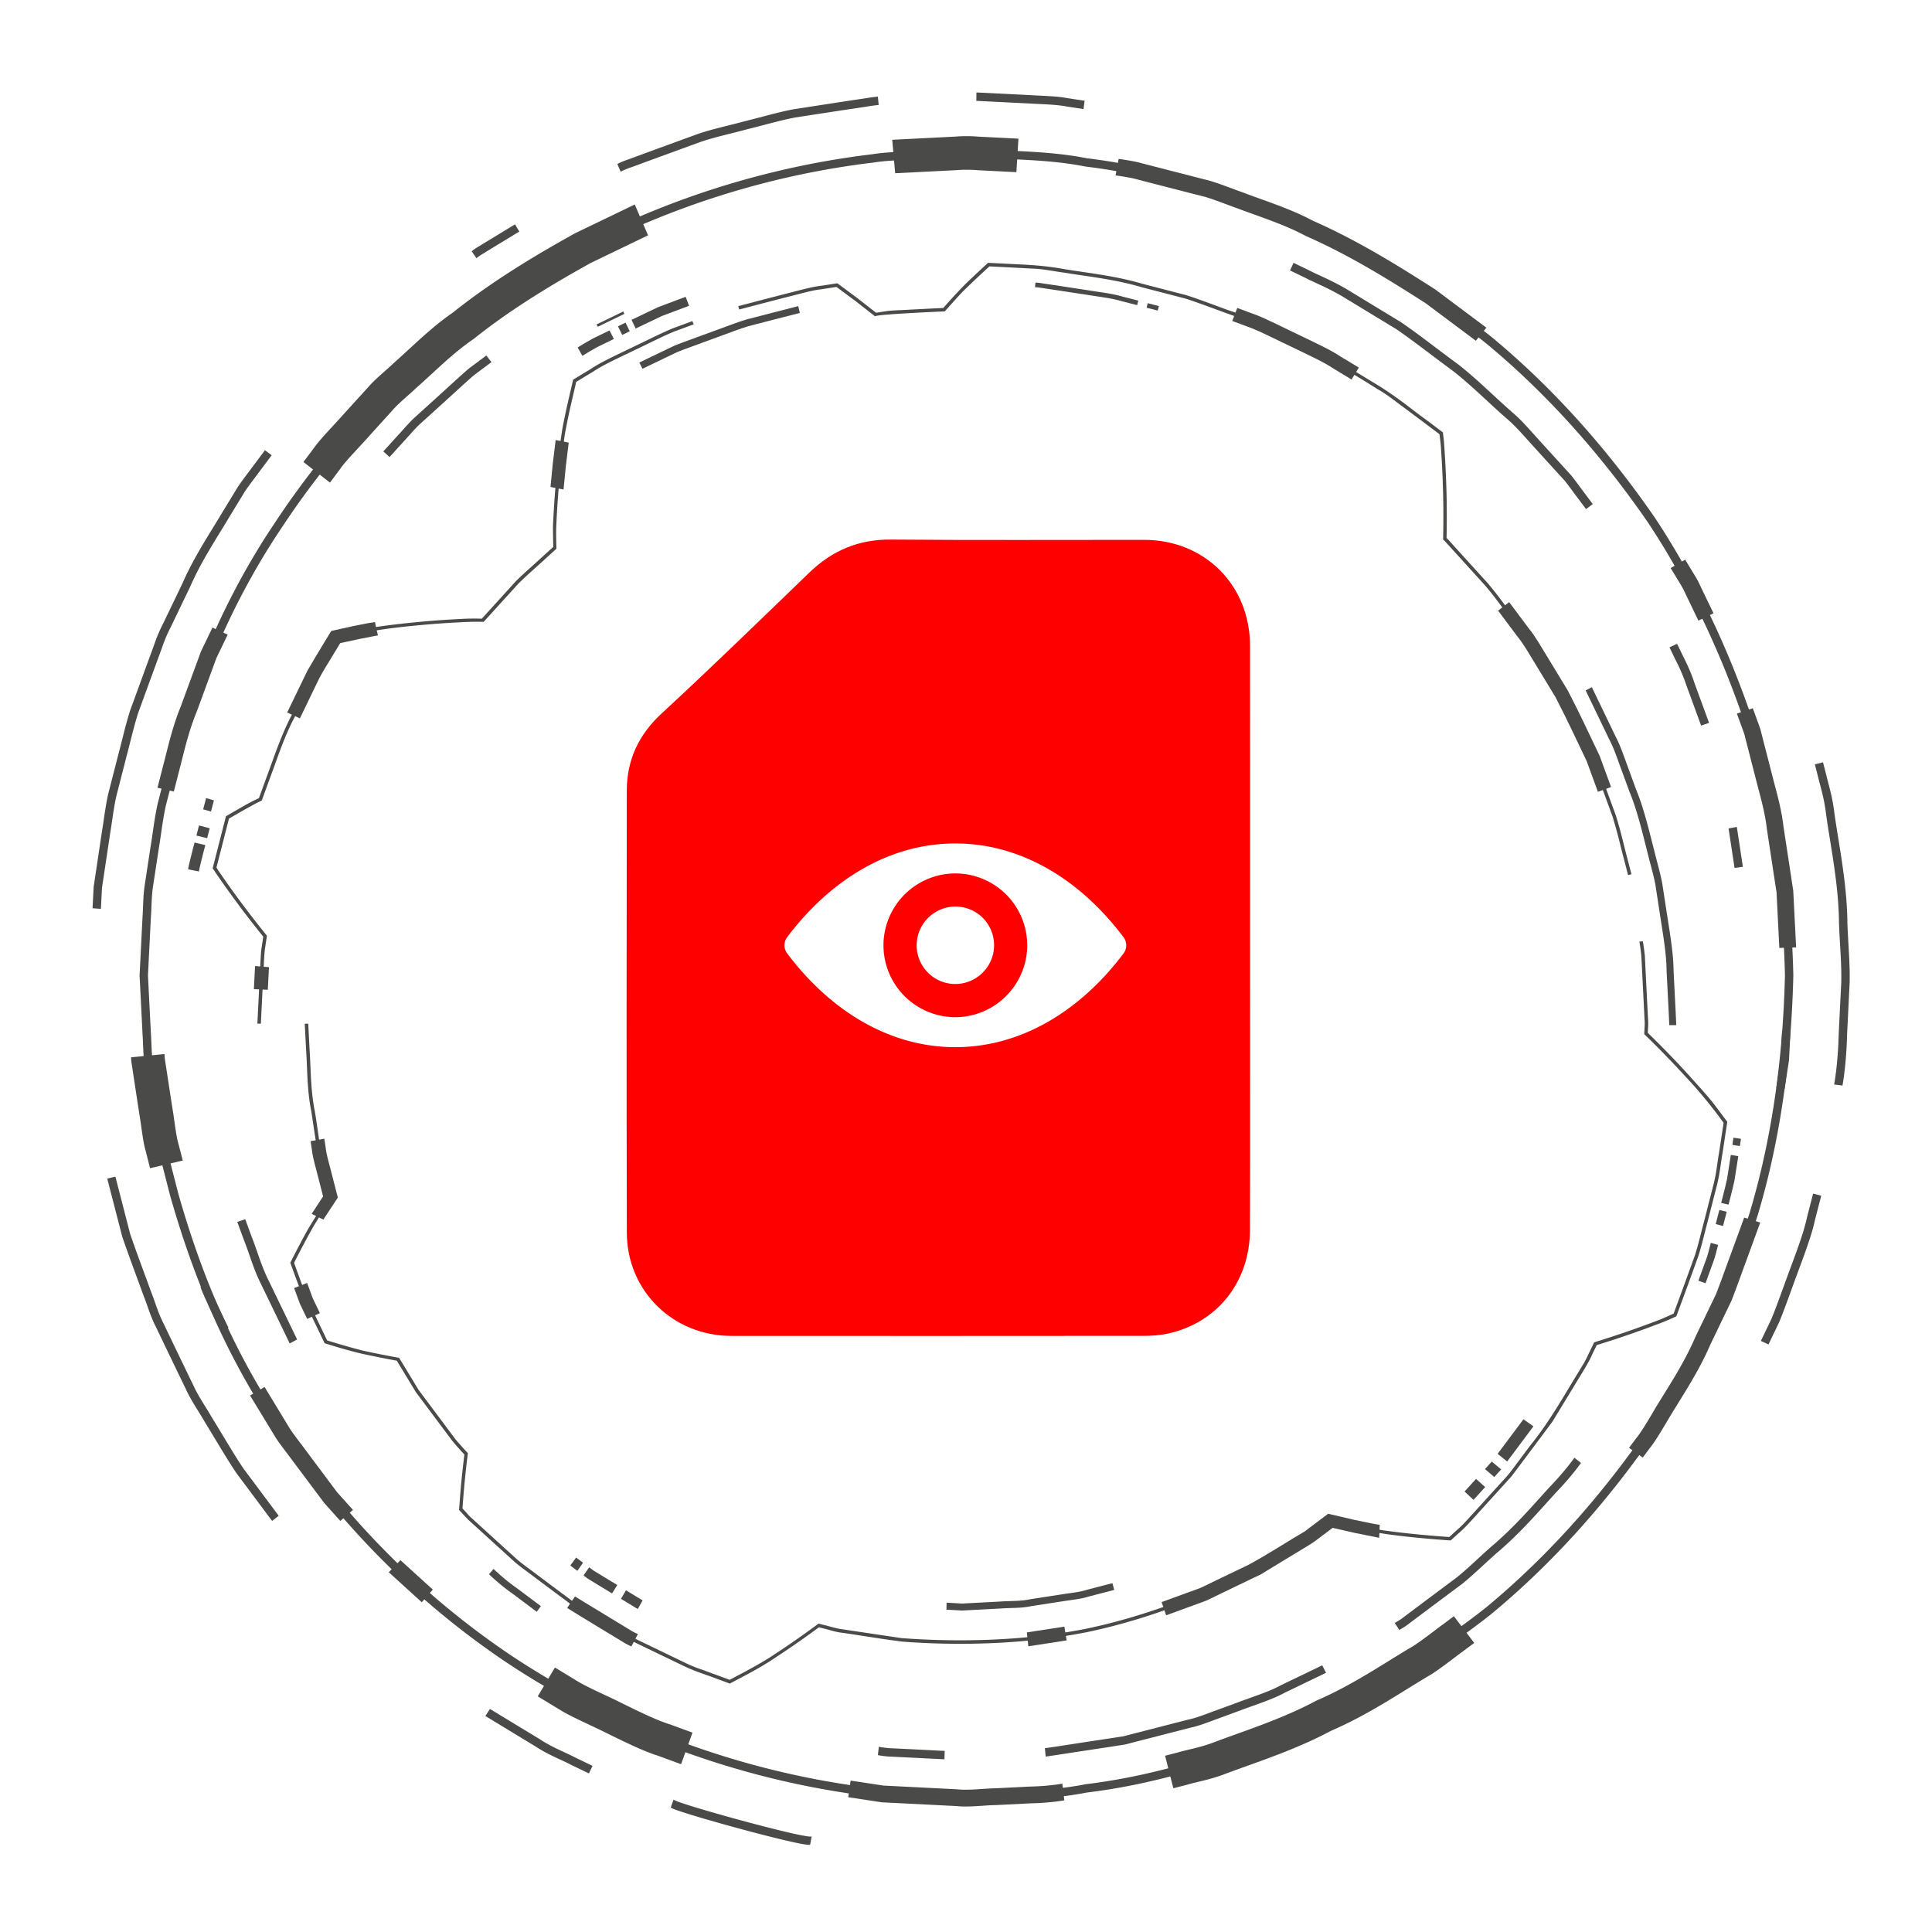 <svg xmlns="http://www.w3.org/2000/svg" width="111" height="111" fill="none"><path fill="#fff" d="M0 0h111v111H0z"/><path fill="#4A4A49" d="m8.501 56.04.167 3.313c.042.539.027 1.146.124 1.804l.328 2.15c.13.773.217 1.614.41 2.491.223.872.462 1.797.713 2.775 1.099 3.864 2.813 8.538 5.962 13.22 3.09 4.683 7.436 9.481 13.198 13.343 5.763 3.825 12.912 6.664 20.798 7.606.98.156 1.985.13 2.986.204l1.51.076a9.407 9.407 0 0 0 1.52.007c2.03-.128 4.1-.11 6.148-.518 4.142-.497 8.232-1.825 12.207-3.5l2.936-1.414c.976-.485 1.88-1.112 2.828-1.664l1.411-.857c.45-.318.887-.658 1.331-.986.876-.675 1.798-1.299 2.644-2.022 3.407-2.876 6.397-6.29 8.975-10.029 2.507-3.797 4.424-7.992 5.829-12.366 1.319-4.414 1.915-9.018 2.025-13.633-.11-4.615-.706-9.22-2.025-13.633-1.405-4.375-3.322-8.57-5.829-12.366-2.578-3.74-5.568-7.153-8.975-10.03-.846-.722-1.768-1.347-2.644-2.021-.444-.329-.88-.669-1.33-.986l-1.412-.857c-.948-.552-1.852-1.18-2.828-1.664l-2.936-1.414c-3.975-1.676-8.065-3.004-12.207-3.5-2.049-.408-4.118-.39-6.148-.52a9.513 9.513 0 0 0-1.52.009l-1.51.075c-1.001.075-2.007.05-2.986.204-7.886.942-15.035 3.782-20.798 7.606-5.762 3.863-10.108 8.66-13.198 13.344-3.15 4.68-4.863 9.355-5.962 13.22l-.714 2.774c-.192.877-.278 1.719-.409 2.491l-.328 2.15c-.097.658-.082 1.266-.124 1.804l-.167 3.314H8.02l.168-3.347c.04-.544.027-1.158.124-1.823l.331-2.172c.132-.78.22-1.63.414-2.517l.72-2.802c1.111-3.905 2.843-8.628 6.024-13.356 3.123-4.732 7.512-9.579 13.334-13.48 5.82-3.865 13.044-6.734 21.012-7.685.99-.157 2.005-.132 3.016-.207l1.525-.076a9.619 9.619 0 0 1 1.536-.007c2.051.128 4.141.113 6.21.523 4.185.504 8.317 1.844 12.334 3.537l2.966 1.428c.986.49 1.899 1.123 2.858 1.681l1.425.866c.455.32.895.664 1.345.996.885.682 1.816 1.313 2.67 2.043 3.442 2.906 6.463 6.354 9.067 10.132 2.532 3.835 4.47 8.073 5.889 12.493 1.333 4.46 1.936 9.112 2.045 13.773-.109 4.661-.712 9.314-2.045 13.773-1.42 4.42-3.357 8.657-5.89 12.493-2.603 3.778-5.624 7.226-9.067 10.132-.853.73-1.784 1.36-2.67 2.043-.449.33-.889.675-1.344.995l-1.425.866c-.96.558-1.872 1.191-2.858 1.681l-2.966 1.429c-4.017 1.693-8.15 3.033-12.333 3.536-2.07.411-4.16.395-6.21.524a9.843 9.843 0 0 1-1.537-.007l-1.525-.078c-1.011-.074-2.026-.049-3.016-.205-7.968-.951-15.191-3.821-21.012-7.685-5.822-3.902-10.212-8.748-13.334-13.48-3.18-4.73-4.913-9.451-6.024-13.356l-.72-2.803c-.194-.886-.282-1.736-.414-2.516l-.33-2.172c-.098-.665-.084-1.279-.125-1.824L8.02 56.04H8.5Z"/><path fill="#4A4A49" d="m13.082 36.461-.648 1.345-1.132 3.083c-.458 1.106-.72 2.274-.944 3.141l-.371 1.447-.94-.218.38-1.476c.228-.885.497-2.077.963-3.207l1.156-3.147.66-1.373.876.405ZM37.233 13.52l-3.293 1.588c-1.913 1.064-4.45 2.541-6.736 4.373-1.212.826-2.237 1.88-3.265 2.785-.494.474-1.027.878-1.435 1.358l-1.19 1.311c-.725.824-1.383 1.463-1.755 1.985l-.601.807-1.524-1.183.627-.838c.388-.543 1.07-1.213 1.826-2.07l1.241-1.363c.426-.499.978-.922 1.494-1.415 1.07-.945 2.14-2.038 3.4-2.902 2.382-1.906 5.023-3.446 7.017-4.554l3.431-1.653.763 1.772ZM58.395 9.892l-1.089-.055-1.115-.057a7.706 7.706 0 0 0-1.279-.002l-3.482.175-.168-1.922s1.813-.09 3.625-.183a8.25 8.25 0 0 1 1.331.003l1.162.058 1.133.057-.118 1.926ZM84.793 19.578l-2.88-2.154c-1.817-1.158-4.249-2.71-6.89-3.866-1.27-.682-2.652-1.103-3.912-1.581-.635-.226-1.24-.471-1.83-.654a1960.51 1960.51 0 0 1-4.212-1.083c-.617-.119-.975-.16-.975-.16l.175-.95s.366.044.996.165c.622.16 1.51.39 2.577.663l1.722.443c.602.186 1.22.437 1.868.666 1.287.488 2.697.92 3.995 1.615 2.694 1.18 5.177 2.763 7.031 3.946l2.94 2.198-.605.752ZM97.579 35.656l-.742-1.539c-.169-.394-.414-.746-.575-1.023l-.278-.456.836-.484.282.466c.164.283.413.642.587 1.044l.757 1.571-.867.421ZM102.229 54.46l-.108-2.144-.052-1.039-.175-1.147c-.12-.796-.25-1.644-.38-2.494-.095-.855-.321-1.684-.528-2.463l-.547-2.13-.219-.852c-.079-.249-.165-.46-.227-.638L99.789 41l.914-.31.207.565c.064.181.151.398.232.651l.223.87c.165.636.355 1.379.56 2.175.21.794.439 1.641.538 2.514l.388 2.545.178 1.172.053 1.06.111 2.188-.964.032ZM102.055 62.497l.248-1.629.084-1.645.481.032-.084 1.662-.251 1.645-.478-.065ZM93.594 83.182l.382-.511c.26-.314.563-.81.92-1.408.693-1.206 1.773-2.73 2.506-4.443l1.184-2.457c.318-.81.583-1.578.826-2.23l.798-2.18.921.287-.813 2.225c-.248.665-.52 1.45-.844 2.276-.387.8-.798 1.655-1.208 2.508-.751 1.747-1.85 3.305-2.56 4.535-.363.61-.672 1.116-.937 1.436l-.39.522-.785-.56ZM66.938 100.873l.772-.199c.486-.146 1.208-.261 2.023-.567 1.624-.623 3.853-1.304 5.904-2.404 2.14-.916 4.05-2.26 5.556-3.128.724-.48 1.285-.946 1.698-1.24l.638-.478 1.17 1.534-.666.498c-.43.308-1.015.79-1.769 1.29-1.566.91-3.559 2.302-5.787 3.26-2.139 1.143-4.458 1.859-6.152 2.503-.85.318-1.602.441-2.108.593l-.805.207-.475-1.869ZM48.871 102.301l1.885.286c1.143.059 2.667.135 4.191.212.762.077 1.524-.044 2.238-.055l1.953-.098c1.146-.024 1.897-.17 1.897-.17l.113.958s-.767.148-1.936.174l-1.993.1c-.729.011-1.507.133-2.284.056l-4.276-.216-1.925-.292.137-.955ZM31.883 95.804l1.17.712c.696.437 1.716.853 2.693 1.346.984.482 1.967.97 2.755 1.213l1.285.47-.656 1.814-1.34-.491c-.82-.256-1.845-.761-2.87-1.262-1.019-.513-2.08-.95-2.805-1.405l-1.22-.74.988-1.657ZM23.007 89.638l1.858 1.688-.633.729-1.896-1.724.67-.693ZM15.2 79.686l.707 1.164.724 1.194c.276.43.625.85.944 1.292l1.794 2.4.91 1.013-.726.634s-.372-.413-.928-1.035L16.792 83.9c-.325-.45-.68-.88-.962-1.318l-.74-1.218-.723-1.188.832-.489ZM11.974 73.742c-.075.032 1.153 2.542 1.153 2.542l-.435.208s-1.24-2.536-1.165-2.568l.447-.182ZM9.451 60.56s0 .097.02.266c.024.168.061.407.105.696l.323 2.11c.134.765.196 1.543.358 2.104l.243.94-1.878.441-.25-.98c-.17-.583-.237-1.394-.376-2.19l-.335-2.2-.11-.725c-.02-.174-.02-.276-.02-.276l1.92-.187ZM15.608 26.155l-.726.972c-.226.313-.521.679-.822 1.124l-.94 1.543c-.675 1.138-1.543 2.421-2.207 3.942-.36.746-.73 1.517-1.106 2.3-.201.386-.369.79-.51 1.208l-.455 1.242c-.303.828-.606 1.658-.903 2.475-.265.826-.447 1.665-.662 2.463l-.592 2.312c-.165.74-.24 1.456-.351 2.107l-.474 3.165-.063 1.21-.48-.036.063-1.222.478-3.195c.113-.659.188-1.381.354-2.128l.598-2.334c.218-.807.401-1.654.668-2.488.302-.824.607-1.662.913-2.5l.46-1.253c.142-.422.312-.83.513-1.22l1.117-2.322c.672-1.535 1.547-2.831 2.23-3.98l.95-1.558c.302-.45.6-.82.828-1.135l.733-.98.386.288Z"/><path fill="#4A4A49" d="m28.237 20.806-1.004.748c-.569.491-1.3 1.179-2.045 1.848-.37.337-.742.673-1.09.988-.339.326-.617.667-.874.94l-.842.928-.359-.322.851-.938c.261-.276.542-.62.884-.95l1.102-.999c.753-.677 1.492-1.371 2.066-1.867l1.015-.757.296.381ZM29.836 13.303l-1.24.754-.85.52c-.235.14-.372.259-.372.259l-.272-.398s.138-.12.374-.262c.235-.142.547-.334.86-.524l1.252-.762.248.413ZM50.484 6.029s-.239.023-.654.089l-1.721.26-2.433.374c-.883.17-1.807.445-2.74.672-.925.255-1.87.447-2.722.742l-2.312.844-1.635.601c-.4.134-.608.256-.608.256l-.19-.442s.21-.124.613-.26l1.65-.607 2.336-.852c.859-.297 1.813-.492 2.748-.748.941-.23 1.874-.508 2.766-.679l2.456-.378c.72-.11 1.318-.2 1.738-.263.419-.065.66-.09.66-.09l.048.48ZM62.252 6.266l-.956-.144c-.571-.117-1.345-.129-2.116-.174l-3.086-.154.005-.482 3.116.155c.779.046 1.56.059 2.135.175l.965.146-.063.478ZM91.124 29.25l-.569-.76c-.182-.24-.393-.541-.655-.87l-.952-1.043-1.124-1.238c-.398-.44-.807-.915-1.305-1.33-.974-.852-1.947-1.838-3.031-2.69-1.115-.814-2.197-1.675-3.263-2.407l-3.022-1.835c-.886-.535-1.698-.845-2.23-1.126l-.856-.412.202-.438.864.416c.539.285 1.359.598 2.255 1.138l3.055 1.856c1.078.739 2.171 1.609 3.297 2.432 1.097.862 2.08 1.858 3.065 2.719.503.42.917.9 1.318 1.345l1.136 1.251.962 1.055c.266.332.479.636.664.878l.574.769-.385.29ZM97.735 41.688l-.834-2.28a10.485 10.485 0 0 0-.654-1.532l-.329-.683.436-.204.334.69c.21.41.472.964.66 1.55l.844 2.303-.457.156ZM99.656 49.867l-.344-2.268.474-.091.348 2.293-.478.066ZM105.378 62.307s.219-1.142.261-2.882c.042-.867.092-1.88.147-2.964.026-1.085-.086-2.242-.129-3.399-.018-2.324-.519-4.602-.747-6.324-.103-.866-.326-1.56-.443-2.052l-.197-.773.468-.116.2.78c.117.498.342 1.198.445 2.072.233 1.739.737 4.039.756 6.384.043 1.168.155 2.337.129 3.431l-.148 2.994c-.043 1.756-.263 2.91-.263 2.91l-.479-.06ZM101.168 77.04l.608-1.267c.322-.778.689-1.843 1.082-2.897.391-1.055.787-2.109.96-2.937l.351-1.362.468.12-.356 1.375c-.175.837-.573 1.9-.969 2.966-.396 1.064-.766 2.14-1.093 2.925l-.613 1.28-.438-.202ZM80.133 93.246l.135-.082c.088-.052.22-.127.371-.249.308-.23.749-.56 1.276-.957l1.808-1.35c.639-.521 1.268-1.14 1.926-1.724 1.356-1.132 2.495-2.48 3.387-3.454.92-.951 1.419-1.679 1.419-1.679l.378.3s-.506.735-1.434 1.698c-.902.984-2.054 2.346-3.423 3.49-.666.591-1.302 1.216-1.947 1.743L82.2 92.346l-1.29.968c-.152.122-.285.198-.375.252l-.137.082-.266-.402ZM60.031 100.442l.712-.104c.452-.07 1.098-.17 1.873-.288l1.252-.19.684-.106c.227-.06.46-.12.698-.181l2.974-.765c.514-.107.999-.305 1.482-.482l1.419-.52c.916-.346 1.796-.612 2.485-.992l2.356-1.134.22.428-2.379 1.147c-.698.383-1.587.653-2.513 1.003l-1.434.526c-.489.18-.98.378-1.499.486l-3.007.773-.706.184a88.49 88.49 0 0 0-.69.108l-1.266.191-1.894.29c-.457.07-.719.106-.719.106l-.048-.48ZM50.492 100.359s.233.048.586.078l1.303.063 1.894.096-.013.482-1.915-.097-1.316-.063a5.577 5.577 0 0 1-.593-.08l.054-.479ZM38.7 103.385c-.059.175 7.882 2.361 7.933 2.113l-.085.475c-.051.249-8.07-1.957-8.009-2.134l.162-.454ZM28.15 98.186l2.883 1.75c.705.468 1.502.764 2.06 1.061l.95.458-.206.436-.96-.462c-.562-.3-1.367-.6-2.08-1.071l-2.91-1.767.263-.405ZM6.63 67.604l.851 3.3c.33.966.752 2.083 1.188 3.284.237.593.412 1.234.718 1.833l.88 1.832.885 1.831c.287.607.671 1.148.99 1.702.67 1.087 1.265 2.122 1.833 2.97l2.037 2.729-.378.298-2.057-2.755c-.575-.856-1.176-1.9-1.852-2.998-.32-.56-.708-1.106-.998-1.718l-.894-1.85-.888-1.85c-.31-.604-.487-1.252-.726-1.85-.441-1.212-.866-2.34-1.198-3.317l-.86-3.33.468-.111ZM14.09 70.049l.405 1.104c.266.654.512 1.57.936 2.412l1.639 3.392-.424.23-1.657-3.429c-.429-.85-.678-1.777-.947-2.438l-.41-1.117.457-.154ZM31.967 31.527l-.685.624c-.406.38-.973.86-1.5 1.381l-1.995 2.196s-.533-.023-1.286.022c-.765.034-1.804.104-2.874.216-1.073.105-2.172.255-2.943.432-.8.174-1.332.288-1.332.288l-.833 1.374c-.123.207-.264.427-.398.669l-.378.781-.82 1.702c-.604 1.138-.99 2.37-1.332 3.27l-.55 1.51-.31.15-.641.352c-.468.267-.934.536-.934.536l-.72 2.813.11.178.325.469c.269.385.63.89.995 1.38.73.984 1.471 1.892 1.471 1.892l-.119.783c-.054.471-.065 1.106-.104 1.737l-.127 2.53h-.2l.125-2.503c.035-.626.056-1.252.097-1.72l.117-.775s-.742-.91-1.47-1.897c-.365-.49-.726-.997-.996-1.383-.27-.387-.441-.65-.441-.65l.764-2.99.935-.538c.453-.267.96-.501.96-.501s.22-.607.553-1.517c.337-.908.74-2.14 1.344-3.284l.825-1.709c.133-.272.26-.535.383-.784l.403-.67.838-1.38 1.332-.29c.772-.18 1.884-.322 2.954-.433a52.382 52.382 0 0 1 2.877-.222c.754-.047 1.294-.019 1.294-.019l1.959-2.157c.517-.51 1.074-.982 1.472-1.355l.673-.613-.007-.408c0-.255-.022-.65.006-1.072.04-.865.122-2.043.257-3.26.067-.607.146-1.224.23-1.808.092-.572.209-1.082.305-1.539l.353-1.523 1.022-.619c.598-.4 1.47-.796 2.33-1.214.864-.407 1.716-.846 2.38-1.117l1.12-.414.073.187-1.105.407c-.654.265-1.492.7-2.343 1.1-.844.415-1.709.794-2.296 1.19l-1.006.609-.351 1.52a43.85 43.85 0 0 0-.307 1.532c-.083.583-.16 1.199-.226 1.806a52.135 52.135 0 0 0-.252 3.255c-.026.424-.013.806-.01 1.065l.01.408ZM93.536 50.273l-.238-.928c-.163-.587-.344-1.443-.655-2.44l-1.228-3.355c-.58-1.17-1.147-2.447-1.804-3.675l-1.08-1.779c-.365-.58-.679-1.182-1.095-1.689-.796-1.035-1.482-2.05-2.17-2.835l-1.7-1.871-.476-.524c-.107-.125-.178-.176-.178-.176s.04-1.443-.01-2.969a56.895 56.895 0 0 0-.103-2.125 8.754 8.754 0 0 0-.064-.701l-.032-.26-.964-.725-1.11-.83c-.434-.31-.896-.702-1.472-1.026-2.218-1.409-5.283-3.168-8.602-4.337-.828-.296-1.647-.618-2.47-.88l-2.457-.637c-1.584-.47-3.118-.622-4.417-.836-.652-.086-1.246-.216-1.78-.236l-1.38-.074-1.205-.06s-.683.62-1.322 1.242c-.32.298-.633.67-.863.917l-.38.426s-4.014.168-4.002.287l-1.087-.85c-.567-.42-1.133-.842-1.133-.842l-.886.138c-.536.055-1.225.267-1.922.435-1.39.358-2.777.723-2.777.723l-.06-.191s1.414-.373 2.83-.737c.71-.177 1.414-.38 1.96-.439l.903-.139s.569.42 1.136.842l1.09.85.599-.091c.36-.05.846-.053 1.33-.085.967-.05 1.935-.098 1.935-.098s.602-.697 1.247-1.35c.64-.623 1.325-1.243 1.325-1.243l1.217.061c.773.04 1.883.065 3.194.306 1.313.22 2.865.367 4.465.841l2.485.643c.831.263 1.659.59 2.495.89 1.693.548 3.264 1.384 4.767 2.099.763.336 1.436.78 2.09 1.17l1.835 1.117c1.122.713 1.972 1.432 2.605 1.88l.975.733s.06.37.093.969c.04.59.082 1.366.106 2.127.052 1.529.013 2.974.013 2.974s.066.057.174.18l.477.526 1.702 1.874c.68.795 1.374 1.805 2.17 2.844.417.507.723 1.116 1.093 1.695l1.082 1.78c.65 1.235 1.226 2.51 1.801 3.686l1.23 3.36c.31 1 .492 1.857.655 2.445l.24.93-.197.043ZM47.03 93.28l.335.087c.222.048.537.161.955.23l3.471.517c2.897.22 6.801.22 10.61-.537 3.8-.79 7.387-2.306 9.953-3.66 1.23-.77 2.29-1.36 2.986-1.843.677-.51 1.065-.8 1.065-.8l1.033.243c.616.13 1.5.345 2.337.446 1.68.228 3.491.343 3.491.343l.445-.406c.298-.244.658-.657 1.101-1.143l1.51-1.662c.287-.295.545-.632.799-.981l.783-1.047c1.107-1.366 1.965-2.898 2.652-4.019l.465-.767c.13-.232.222-.448.308-.619l.262-.542s1.124-.34 2.278-.751c.576-.203 1.16-.42 1.597-.59l.689-.308.614-1.667.62-1.712c.198-.634.357-1.328.54-2.014.177-.688.352-1.377.517-2.023.167-.644.218-1.266.313-1.79l.268-1.754s-.997-1.41-2.213-2.683c-1.17-1.285-2.348-2.415-2.348-2.415l.012-.228c.004-.146.03-.354.007-.603l-.092-1.828-.092-1.828c-.051-.496-.114-.823-.114-.823l.199-.024s.061.324.114.816l.091 1.81.092 1.812c.02.247.01.453 0 .597l-.012.226s1.178 1.134 2.347 2.422c.572.638 1.195 1.311 1.57 1.823l.65.866-.272 1.79c-.096.534-.152 1.168-.316 1.826-.168.658-.348 1.36-.526 2.062-.188.7-.347 1.408-.554 2.054l-.633 1.744-.625 1.7s-.272.13-.697.306c-.44.17-1.022.388-1.599.593-1.156.413-2.28.755-2.28.755l-.264.546c-.15.356-.436.826-.783 1.388l-1.172 1.93-.328.536-.384.516-.787 1.053-.788 1.052-.386.515-.422.466-1.517 1.67c-.44.493-.814.897-1.112 1.144l-.447.407s-1.813-.111-3.496-.338c-.847-.11-1.727-.316-2.346-.448l-1.035-.241-1.066.8c-.704.473-1.758 1.072-2.992 1.841-2.573 1.35-6.165 2.864-9.971 3.656-3.813.755-7.721.765-10.621.541-1.441-.188-2.635-.397-3.476-.512-.421-.055-.735-.177-.957-.223l-.337-.087s-1.167.874-2.464 1.717c-.651.443-1.305.802-1.807 1.07-.51.267-.849.447-.849.447l-.752-.276c-.472-.194-1.182-.385-1.967-.77l-2.692-1.296c-.975-.493-1.943-1.151-2.948-1.741l-.746-.454-.696-.516-1.35-1.008c-.431-.336-.874-.629-1.247-.962l-1.046-.949-1.563-1.422c-.357-.363-.546-.585-.546-.585s.053-.82.13-1.614c.075-.797.175-1.566.175-1.566s-.29-.3-.69-.778l-1.37-1.833-.732-.979-.552-.911-.54-.89s-1.034-.184-2.1-.422c-1.03-.252-2.048-.583-2.048-.583l-1.09-2.268a87.256 87.256 0 0 1-.88-2.357s.498-.996 1.017-1.928a40.762 40.762 0 0 1 1.182-1.852l-.392-1.524-.19-.738c-.056-.265-.087-.55-.136-.84l-.278-1.83c-.25-1.238-.221-2.506-.292-3.448-.05-.944-.081-1.573-.081-1.573h.2l.082 1.576c.068.944.045 2.214.296 3.455.214 1.243.317 2.508.61 3.412l.393 1.527-.376.566c-.218.34-.54.812-.8 1.28-.52.93-1.018 1.923-1.018 1.923s.405 1.144.847 2.272a9723.3 9723.3 0 0 1 1.052 2.186s1.023.326 2.038.583c1.065.237 2.098.418 2.098.418l.549.904.561.927.742.996c.507.678 1.014 1.355 1.392 1.864.415.48.706.787.706.787s-.1.768-.176 1.564c-.079.792-.133 1.61-.133 1.61s.048.055.14.154c.096.094.212.257.404.42l1.542 1.403 1.031.937c.374.323.807.616 1.234.945l1.332.996.687.509.736.447c.992.583 1.948 1.23 2.908 1.72l2.657 1.28a7.87 7.87 0 0 0 1.085.45l.853.314.743.272.847-.449c.503-.274 1.15-.618 1.8-1.062a50.803 50.803 0 0 0 2.458-1.72Z"/><path fill="#4A4A49" d="m77.652 21.805-1.023-.62c-.596-.4-1.47-.793-2.33-1.212-.866-.407-1.716-.848-2.38-1.116-.674-.248-1.122-.415-1.122-.415l.287-.749 1.143.423c.677.273 1.543.722 2.425 1.137.876.426 1.766.828 2.374 1.235l1.042.63-.416.687ZM32.378 28.125l-.75-.148.13-1.334.167-1.361.75.148-.167 1.36-.13 1.335ZM91.805 45.492l-.64-1.751c-.485-1.008-1.108-2.367-1.798-3.689L88.23 38.18c-.366-.596-.684-1.169-1.042-1.602l-1.117-1.494.635-.49 1.14 1.525c.364.442.69 1.025 1.063 1.634l1.162 1.912c.704 1.349 1.342 2.735 1.835 3.764l.654 1.788-.754.275ZM66.738 92.046l1.597-.584c.237-.092.504-.166.769-.292l.826-.402 1.8-.864c1.197-.646 2.333-1.401 3.217-1.91l1.36-1.023 1.46.341 1.032.214c.289.06.465.077.465.077s.004.197-.006.38l-.02.37-1.356-.272-1.316-.3-.373.28c-.244.168-.562.455-.998.718l-1.486.9-.838.511-.43.264-.459.218-1.796.864-.825.4c-.268.113-.531.197-.769.287L67 92.805l-.262-.76ZM58.996 93.788l2.155-.333.133.792-2.204.339-.084-.798ZM33.036 91.72s.223.14.56.346c.338.205.788.48 1.238.752.45.275.9.548 1.239.753.331.216.577.314.577.314l-.377.709s-.25-.101-.59-.321c-.344-.21-.804-.488-1.264-.766l-1.262-.769c-.344-.21-.571-.354-.571-.354l.45-.664ZM17.645 73.71l.326.884.407.85-.73.33-.417-.867-.333-.902.747-.295ZM18.634 65.423l.081.537c.03.325.155.743.262 1.163l.433 1.681-.833 1.266-.67-.33.656-1.005-.406-1.575c-.106-.394-.206-.787-.237-1.092l-.076-.503.79-.142ZM21.717 36.503l-1.077.21-1.093.237-.399.656c-.229.399-.577.907-.85 1.456-.535 1.105-1.068 2.211-1.068 2.211l-.73-.337 1.161-2.4c.67-1.152 1.372-2.287 1.372-2.287l1.256-.277.852-.17.404-.06.074.375.098.386ZM15.454 55.567l-.067 1.3-.801-.038.068-1.327.8.065ZM45.951 17.98s-.581.15-1.455.373l-1.492.386c-.54.16-1.097.388-1.664.588-.565.206-1.13.414-1.658.608-.264.1-.523.187-.76.287l-.657.314-1.354.651-.177-.36 1.368-.658.663-.317c.24-.101.501-.189.766-.29l1.675-.613c.572-.202 1.136-.432 1.68-.594l1.506-.39 1.47-.377.09.392Z"/><path fill="#4A4A49" d="M95.9 58.898s.007-.078-.004-.225l-.03-.634-.115-2.264c-.005-.94-.194-2.02-.372-3.18l-.274-1.787c-.12-.604-.299-1.205-.448-1.812-.309-1.213-.592-2.434-1.042-3.52l-.582-1.588c-.181-.507-.353-.985-.573-1.401l-1.358-2.818.354-.19 1.371 2.847c.222.42.395.902.58 1.413l.587 1.605c.453 1.098.74 2.33 1.054 3.555.15.613.33 1.221.45 1.83l.277 1.805c.18 1.171.37 2.261.377 3.212.047.945.086 1.734.115 2.286l.03.64c.011.148.004.226.004.226H95.9ZM54.386 92.08l.414.022.475.028.617-.033 1.542-.081c.562-.046 1.173-.007 1.764-.136l1.746-.269c.555-.09 1.084-.133 1.514-.275l1.454-.377.104.388-1.472.381c-.435.144-.97.187-1.533.278l-1.767.273c-.597.13-1.215.09-1.784.137l-1.562.082-.623.033-.481-.027a88.44 88.44 0 0 0-.419-.023l.011-.402ZM28.356 90.14s.62.606 1.333 1.1l1.385 1.037-.236.325-1.398-1.047c-.72-.499-1.346-1.11-1.346-1.11l.262-.304ZM35.27 19.475l-.925.45c-.45.246-.884.52-.884.52l-.273-.48s.44-.277.896-.526l.935-.455.25.491ZM36.18 19.034l-.432.208-.244-.495.437-.211.24.498ZM39.59 17.569l-1.564.587-1.506.719-.235-.5 1.526-.728 1.582-.594.197.516ZM35.874 18.033l-1.53.74-.07-.133 1.535-.744.065.137ZM65.334 17.531l-.904-.23c-.536-.166-1.28-.248-2.015-.369l-2.027-.308a152.18 152.18 0 0 0-.668-.1c-.161-.023-.255-.02-.255-.02l.026-.268s.094-.002.257.022c.162.024.394.06.672.1l2.04.31c.74.122 1.488.204 2.028.371l.909.232-.063.26ZM66.513 17.844l-.638-.165.067-.259.642.165-.07.259ZM99.531 65.777l.063-.413.43.064-.063.416-.43-.067ZM98.887 69.111s.182-.681.337-1.367l.218-1.39.428.073-.22 1.403c-.156.693-.34 1.38-.34 1.38l-.423-.099ZM98.574 70.326l.208-.809.423.104-.21.817-.42-.112ZM97.578 73.583l.39-1.078c.107-.268.184-.543.234-.753.055-.208.09-.347.09-.347l.418.122-.092.35c-.05.212-.128.49-.235.76l-.394 1.09-.41-.144ZM86.043 83.528l1.484-1.985.574.406-1.51 2.02-.548-.441ZM85.316 84.404l.39-.43.543.448-.398.437-.535-.455ZM84.144 85.693l.659-.724.526.466-.671.737-.514-.479ZM35.966 91.368l.954.58-.277.497-.967-.588.29-.49ZM33.85 90.046l.238.18a286.117 286.117 0 0 0 1.376.837l-.298.484-.829-.503-.568-.347-.242-.182.322-.469ZM33.1 89.486l.398.299-.327.465-.405-.304.333-.46ZM11.797 48.553s-.401 1.51-.359 1.517l-.622-.123c-.044-.008.363-1.54.363-1.54l.618.146ZM12.049 47.585l-.147.571-.617-.15.149-.581.615.16ZM12.29 45.985l-.168.64-.45-.127.17-.647.448.134Z"/><path fill="red" d="M71.82 53.935c0 5.581.012 11.161-.006 16.741-.008 2.993-1.91 5.353-4.75 5.95-.421.087-.86.122-1.292.123-7.92.007-15.839.008-23.758.003-3.345-.002-5.991-2.585-6-5.926-.022-8.464-.014-16.927-.003-25.391.002-1.774.678-3.225 2.017-4.459 2.87-2.646 5.666-5.375 8.478-8.086 1.313-1.264 2.827-1.905 4.677-1.89 4.851.042 9.702.014 14.553.017 3.477.001 6.08 2.6 6.082 6.084.006 5.612.002 11.223.002 16.834Z"/><path fill="#fff" d="M55.033 56.529a2.22 2.22 0 0 1-2.362-2.362 2.233 2.233 0 0 1 2.077-2.077 2.22 2.22 0 0 1 2.361 2.362 2.234 2.234 0 0 1-2.076 2.077Zm.124 1.904a4.133 4.133 0 0 1-4.39-4.39 4.14 4.14 0 0 1 3.852-3.853 4.133 4.133 0 0 1 4.39 4.39 4.152 4.152 0 0 1-3.852 3.853Zm-.27-9.974c-3.75 0-7.153 2.053-9.663 5.387a.777.777 0 0 0 0 .927c2.51 3.338 5.913 5.391 9.664 5.391 3.752 0 7.154-2.053 9.665-5.387a.777.777 0 0 0 0-.927c-2.51-3.338-5.913-5.391-9.665-5.391Z"/></svg>